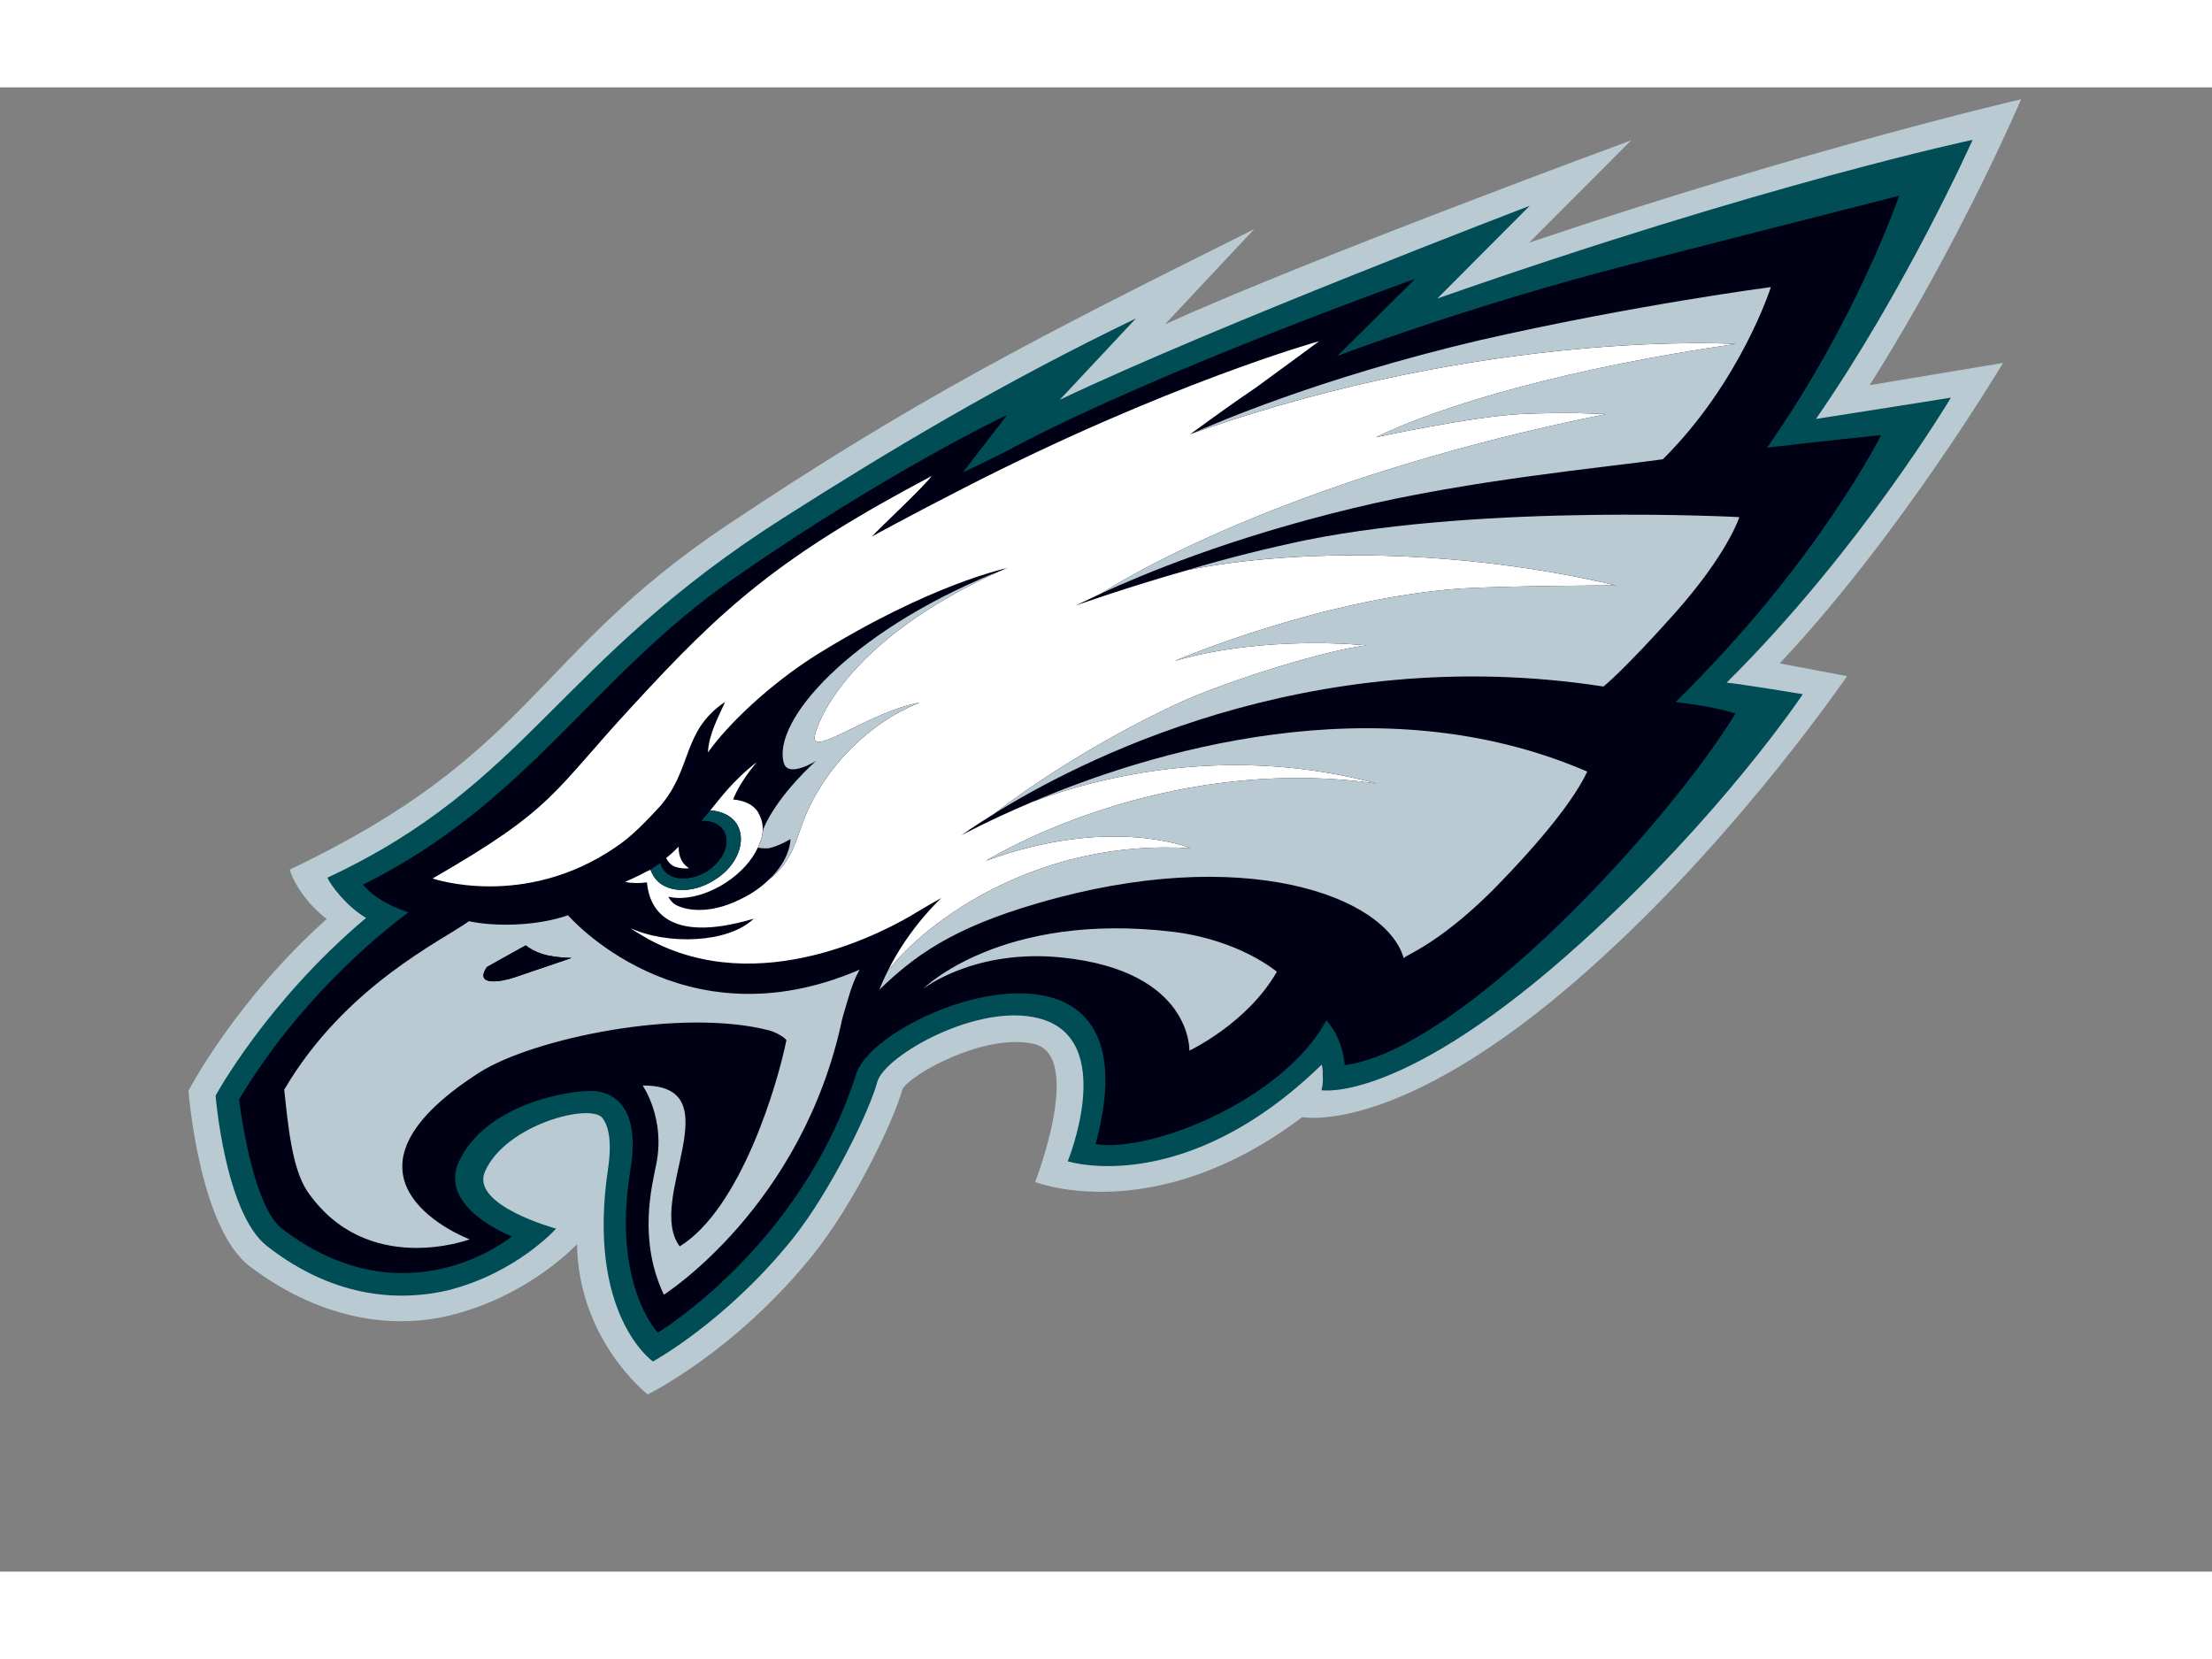 <?xml version="1.0" encoding="utf-8"?>
<svg version="1.1" id="svg2" width="1066.667" height="800" viewBox="409.618 326.335 247.431 166.027" xmlns="http://www.w3.org/2000/svg">
  <rect x="409.618" y="326.335" width="247.431" height="166.027" fill="#808080" stroke="none"/>
  <defs id="defs6">
    <clipPath clipPathUnits="userSpaceOnUse" id="clipPath16">
      <path d="M 0,600 H 800 V 0 H 0 Z" id="path14"/>
    </clipPath>
  </defs>
  <g id="g8" transform="matrix(1.333,0,0,-1.333,0,800)">
    <g id="g10">
      <g id="g12" clip-path="url(#clipPath16)">
        <g id="g18" transform="translate(412.54,343.444)">
          <path d="M 0,0 -7.484,-7.983 C 4.828,-2.414 31.629,7.449 31.629,7.449 l -8.566,-8.588 c 23.486,7.93 41.29,12.035 41.29,12.035 0,0 -5.084,-11.934 -12.711,-23.993 1.476,0.243 11.192,1.865 11.192,1.865 0,0 -8.671,-14.543 -18.744,-25.212 l 5.657,-1.068 c 0,0 -8.746,-12.802 -20.387,-23.451 -16.657,-15.358 -25.329,-13.55 -25.329,-13.55 -12.422,-9.391 -22.416,-5.451 -22.416,-5.451 0,0 4.203,10.782 -0.215,11.615 -4.083,0.843 -10.171,-2.523 -10.915,-3.81 -0.742,-2.695 -4.058,-9.598 -7.474,-13.864 -6.562,-8.191 -13.909,-11.762 -13.909,-11.762 0,0 -5.814,4.514 -5.93,12.608 0,0 -3.917,-4.246 -10.382,-5.907 -4.537,-1.203 -10.724,-0.735 -17.047,4.02 -4.308,3.234 -5.176,14.762 -5.176,14.762 0,0 3.938,7.564 11.597,14.407 -1.732,1.344 -2.786,3.069 -3.094,4.154 20.382,9.678 20.37,17.944 36.543,28.798 C -28.399,-14.246 -18.356,-9.163 0,0" style="fill:#bacad3;fill-opacity:1;fill-rule:nonzero;stroke:none" id="path20"/>
        </g>
        <g id="g22" transform="translate(402.611,335.947)">
          <path d="M 0,0 -6.393,-6.828 C 6.289,-0.77 33.047,9.454 33.047,9.454 L 25.293,1.673 c 27.459,9.624 44.92,13.316 44.92,13.316 0,0 -5.622,-12.569 -13.147,-23.42 3.634,0.556 11.323,1.785 11.323,1.785 0,0 -7.611,-12.809 -18.822,-23.917 1.227,-0.109 6.395,-0.969 6.395,-0.969 0,0 -6.774,-10.168 -18.572,-20.823 -15.042,-13.605 -21.821,-12.408 -21.821,-12.408 0,0 0.17,0.503 0.107,1.287 0.029,0.43 -0.07,0.825 -0.081,0.863 -11.574,-11.252 -21.317,-8.115 -21.317,-8.115 0,0 4.227,10.306 -2.429,12 -5.12,1.331 -12.914,-3.126 -13.546,-5.319 -0.636,-2.416 -3.894,-9.139 -7.077,-13.139 -5.579,-6.972 -11.755,-10.339 -11.755,-10.339 0,0 -5.635,3.91 -3.751,16.284 0.384,2.701 -0.178,3.731 -0.471,4.128 -0.965,1.325 -8.154,-0.518 -9.881,-4.493 -1.207,-2.832 5.977,-4.771 5.977,-4.771 0,0 -3.299,-3.72 -9.082,-5.177 -3.623,-0.85 -9.267,-0.916 -15.189,3.721 -3.505,2.741 -4.304,12.615 -4.304,12.615 0,0 4.275,7.886 12.626,14.91 -1.656,0.998 -2.939,2.708 -3.242,3.38 16.924,7.907 19.156,18.029 38.234,30.175 C -20.742,-11.106 -11.365,-5.482 0,0" style="fill:#004d55;fill-opacity:1;fill-rule:nonzero;stroke:none" id="path24"/>
        </g>
        <g id="g26" transform="translate(447.898,303.767)">
          <path d="m 0,0 c 0.68,-0.094 3.447,-0.429 5.021,-0.98 -5.77,-9.427 -23.1,-28.246 -32.788,-29.498 -0.144,1.617 -0.749,2.89 -1.538,3.757 -3.586,-6.637 -14.714,-11.153 -19.366,-10.383 5.507,20.261 -18.293,11.43 -20.096,5.875 -4.591,-14.454 -16.639,-21.695 -16.639,-21.695 0,0 -3.887,4.026 -2.303,13.651 1.188,7.091 -3.402,6.62 -3.402,6.62 -1.862,0.045 -8.823,-1.145 -11.004,-5.963 -1.741,-3.863 4.463,-6.236 4.463,-6.236 0,0 -8.876,-7.354 -19.32,0.671 -2.549,2.007 -3.574,10.829 -3.574,10.829 4.948,8.248 11.487,13.668 14.207,15.695 -2.892,0.953 -3.795,2.326 -3.795,2.326 13.893,6.919 19.252,17.467 31.069,25.673 13.021,9.065 22.977,13.743 22.977,13.743 l -3.726,-4.829 c 0,0 3.139,1.473 4.484,2.225 12.424,6.519 33.476,14.021 33.476,14.021 l -6.531,-6.471 c 0,0 10.862,4.157 24.578,7.68 7.294,1.881 22.567,5.764 22.567,5.764 0,0 -3.537,-10.366 -11.086,-21.14 4.61,0.557 9.571,1.058 9.571,1.058 C 17.245,22.393 11.963,11.719 0,0" style="fill:#000114;fill-opacity:1;fill-rule:nonzero;stroke:none" id="path28"/>
        </g>
        <g id="g30" transform="translate(391.165,314.728)">
          <path d="m 0,0 c -0.168,-0.074 -0.273,-0.128 -0.449,-0.22 0.145,0.092 0.262,0.151 0.409,0.213 L 0,0" style="fill:#000114;fill-opacity:1;fill-rule:nonzero;stroke:none" id="path32"/>
        </g>
        <g id="g34" transform="translate(390.603,314.524)">
          <path d="M 0,0 C 0.07,-0.022 0.07,-0.022 0.112,-0.017 0.07,-0.022 0.07,-0.022 0,0" style="fill:#000114;fill-opacity:1;fill-rule:nonzero;stroke:none" id="path36"/>
        </g>
        <g id="g38" transform="translate(407.225,291.485)">
          <path d="m 0,0 c 0,0 -6.682,2.807 -17.188,-1.046 0,0 14.427,9.066 32.795,6.479 -11.912,3.19 -22.64,0.839 -28.936,-1.551 -3.708,-1.573 -5.926,-2.791 -5.926,-2.791 0,0 0.934,0.687 2.698,1.778 4.26,3.266 10.14,6.864 15.95,9.507 4.042,1.79 12.098,4.304 15.375,4.646 0,0 -8.43,0.941 -16.137,-1.304 0,0 12.144,5.217 23.981,6.08 3.986,0.233 13.04,0.268 13.04,0.268 -13.089,3.071 -26.651,3.126 -35.906,1.284 -5.236,-1.487 -9.417,-2.979 -9.417,-2.979 0,0 0.755,0.36 2.149,1.02 3.302,2.09 16.952,9.922 42.347,15.042 0,0 -3.224,0.203 -7.204,10e-4 -4.05,-0.207 -12.089,-1.941 -12.089,-1.941 5.81,2.835 16.716,5.901 30.211,7.827 0,0 -20.659,1.327 -45.584,-7.493 -0.234,-0.09 -0.316,-0.161 -0.316,-0.161 0,0 2.59,1.944 5.603,3.989 2.149,1.554 5.317,3.902 5.317,3.902 0,0 -12.796,-3.568 -30.091,-12.466 -4.863,-2.496 -7.443,-3.932 -7.443,-3.932 0.754,0.834 4.203,4.008 5.024,5.085 -12.832,-6.787 -17.508,-11.022 -25.083,-19.263 -6.804,-7.352 -6.483,-8.579 -16.804,-14.516 0,0 7.645,-2.634 15.343,2.615 1.338,0.883 2.569,2.172 3.768,3.471 2.726,3.186 1.803,6.298 5.437,8.736 -0.533,-1.208 -1.369,-2.692 -1.442,-4.241 1.73,2.419 5.134,5.644 8.945,8.084 9.753,6.09 16.222,7.398 16.222,7.398 -0.288,-0.075 -0.48,-0.218 -0.738,-0.293 -13.277,-6.039 -15.413,-13.161 -15.48,-13.921 -0.127,-1.59 4.804,2.212 8.829,2.913 -4.261,-1.681 -7.872,-5.369 -9.61,-9.526 -0.738,-1.759 -0.953,-3.725 -3.077,-5.353 -0.593,-0.575 -1.351,-1.143 -2.4,-1.641 -2.775,-1.372 -4.731,-0.827 -5.402,-0.447 -0.398,0.226 -0.615,0.677 -0.615,0.677 1.352,-0.325 3.204,0.111 4.874,1.21 1.238,0.82 2.156,1.857 2.636,2.905 0.257,0.593 0.781,1.676 0.014,2.986 -0.385,0.631 -1.173,0.981 -2.087,1.057 0.074,0.172 0.489,1.348 1.986,3.131 -1.989,-1.516 -3.233,-3.241 -3.9,-4.045 0.92,-0.06 1.743,-0.42 2.205,-1.114 0.902,-1.402 0.063,-3.57 -1.835,-4.713 -1.916,-1.256 -4.252,-1.097 -5.118,0.292 -0.127,0.217 -0.193,0.347 -0.274,0.558 -0.08,-0.042 -0.209,-0.108 -0.32,-0.151 -0.586,-0.333 -1.803,-0.873 -1.803,-0.873 0.554,-0.127 1.322,-0.118 1.827,-0.035 0.185,-2.024 1.517,-5.265 8.959,-3.054 -2.124,-2.061 -7.231,-2.22 -10.341,-0.787 0.439,-0.307 0.915,-0.595 1.477,-0.911 9.374,-5.122 20.058,0.688 22.658,2.312 0.671,0.392 1.328,0.789 1.965,1.132 0,0 -2.696,-2.442 -4.516,-6.154 C -22.22,-6.088 -12.742,0.85 0,0" style="fill:#ffffff;fill-opacity:1;fill-rule:nonzero;stroke:none" id="path40"/>
        </g>
        <g id="g42" transform="translate(373.062,298.651)">
          <path d="m 0,0 c 0.366,-1.308 2.714,0.171 2.714,0.171 0,0 -3.197,-2.792 -4.433,-5.712 -0.046,-0.172 -0.044,-0.72 -0.463,-1.573 0.337,-0.05 0.661,-0.074 0.914,-0.048 0.835,0.166 1.829,0.766 1.829,0.766 0,0 0.04,-1.683 -1.835,-3.422 2.124,1.63 2.338,3.594 3.076,5.353 1.738,4.157 5.349,7.845 9.61,9.526 C 7.386,4.36 2.456,0.558 2.583,2.148 2.65,2.908 4.786,10.03 18.063,16.069 17.916,16.007 17.612,15.851 17.542,15.873 5.388,10.845 -0.98,3.481 0,0" style="fill:#bacad3;fill-opacity:1;fill-rule:nonzero;stroke:none" id="path44"/>
        </g>
        <g id="g46" transform="translate(367.999,292.984)">
          <path d="m 0,0 c 0.638,-1.006 0.026,-2.521 -1.387,-3.43 -1.408,-0.86 -3.072,-0.799 -3.685,0.218 -0.119,0.147 -0.18,0.322 -0.2,0.504 -0.276,-0.217 -0.584,-0.391 -0.854,-0.588 0.079,-0.211 0.147,-0.341 0.272,-0.557 0.868,-1.389 3.203,-1.549 5.119,-0.293 1.899,1.143 2.737,3.311 1.836,4.712 C 0.639,1.262 -0.186,1.622 -1.104,1.681 -1.325,1.419 -1.587,1.121 -1.849,0.793 -1.036,0.83 -0.348,0.56 0,0" style="fill:#004d55;fill-opacity:1;fill-rule:nonzero;stroke:none" id="path48"/>
        </g>
        <g id="g50" transform="translate(366.613,289.555)">
          <path d="M 0,0 C 1.412,0.908 2.023,2.422 1.387,3.43 1.038,3.989 0.351,4.26 -0.462,4.223 -0.977,3.558 -1.598,2.777 -2.371,2.067 -2.38,1.454 -2.254,0.749 -1.494,0.251 c 0,0 -0.871,-0.093 -1.417,0.249 C -3.208,0.702 -3.364,0.977 -3.414,1.128 -3.584,0.996 -3.74,0.813 -3.886,0.722 -3.865,0.54 -3.805,0.363 -3.686,0.218 -3.073,-0.799 -1.408,-0.86 0,0" style="fill:#000114;fill-opacity:1;fill-rule:nonzero;stroke:none" id="path52"/>
        </g>
        <g id="g54" transform="translate(363.702,290.055)">
          <path d="M 0,0 C 0.546,-0.342 1.416,-0.249 1.416,-0.249 0.656,0.249 0.53,0.954 0.539,1.567 0.219,1.239 -0.13,0.911 -0.503,0.628 -0.454,0.477 -0.298,0.202 0,0" style="fill:#ffffff;fill-opacity:1;fill-rule:nonzero;stroke:none" id="path56"/>
        </g>
        <g id="g58" transform="translate(442.878,313.552)">
          <path d="m 0,0 c 0,0 -9.055,-0.034 -13.041,-0.268 -11.836,-0.864 -23.98,-6.081 -23.98,-6.081 7.706,2.245 16.137,1.306 16.137,1.306 -3.277,-0.343 -11.334,-2.857 -15.376,-4.646 -5.809,-2.643 -11.69,-6.243 -15.949,-9.506 6.825,4.261 26.289,14.548 51.177,10.703 0,0 1.619,1.266 5.929,6.086 4.536,5.084 5.468,8.13 5.468,8.13 0,0 -21.063,1.132 -36.306,-1.919 C -29.226,3.119 -32.772,2.236 -35.906,1.286 -26.651,3.127 -13.089,3.072 0,0" style="fill:#bacad3;fill-opacity:1;fill-rule:nonzero;stroke:none" id="path60"/>
        </g>
        <g id="g62" transform="translate(394.394,286.88)">
          <path d="m 0,0 c 17.191,5.033 29.189,0.614 30.689,-4.616 0,0 0.076,0.053 0.173,0.136 0.686,0.396 3.363,1.631 7.368,5.64 4.182,4.264 6.821,7.642 7.858,9.882 C 28.427,18.677 9.011,12.551 -0.498,8.487 5.798,10.878 16.525,13.229 28.438,10.039 10.07,12.625 -4.358,3.561 -4.358,3.561 6.149,7.412 12.831,4.606 12.831,4.606 0.089,5.456 -9.39,-1.482 -12.616,-5.712 -12.874,-6.216 -13.104,-6.749 -13.314,-7.259 -10.37,-4.435 -7.261,-2.104 0,0" style="fill:#bacad3;fill-opacity:1;fill-rule:nonzero;stroke:none" id="path64"/>
        </g>
        <g id="g66" transform="translate(452.968,333.807)">
          <path d="m 0,0 c -13.495,-1.927 -24.401,-4.992 -30.211,-7.827 0,0 8.039,1.733 12.089,1.941 3.979,0.202 7.204,-0.002 7.204,-0.002 -25.395,-5.119 -39.045,-12.951 -42.348,-15.041 3.374,1.549 10.658,4.627 21.155,7.154 9.837,2.38 21.334,3.438 25.973,4.099 6.543,6.506 9.063,14.447 9.063,14.447 0,0 -11.445,-1.49 -24.479,-4.468 C -35.081,-2.885 -43.85,-6.73 -45.584,-7.493 -20.659,1.327 0,0 0,0" style="fill:#bacad3;fill-opacity:1;fill-rule:nonzero;stroke:none" id="path68"/>
        </g>
        <g id="g70" transform="translate(384.749,279.69)">
          <path d="m 0,0 c 0,0 4.322,3.403 11.689,2.626 10.909,-1.143 10.659,-7.81 10.659,-7.81 0,0 4.866,2.288 7.338,6.62 0,0 -3.081,2.649 -8.676,3.347 C 6.503,6.529 0,0 0,0" style="fill:#bacad3;fill-opacity:1;fill-rule:nonzero;stroke:none" id="path72"/>
        </g>
        <g id="g74" transform="translate(379.425,281.302)">
          <path d="m 0,0 c -0.674,-1.193 -0.975,-2.504 -1.448,-4.084 -3.325,-15.814 -14.978,-23.193 -14.978,-23.193 -2.191,4.621 -0.985,9.173 -0.657,10.867 0.833,3.898 -1.124,6.684 -1.124,6.684 7.692,0.059 0.193,-9.624 3.113,-13.497 5.131,3.183 8.197,13.583 8.946,17.276 0.032,0.135 -0.751,0.651 -1.378,0.831 -7.46,1.961 -19.905,-0.67 -24.369,-3.508 -14.082,-9.018 -0.832,-14.008 -0.832,-14.008 0,0 -8.666,-3.26 -13.662,4.095 -1.268,1.969 -1.586,5.599 -1.895,8.466 5.119,8.719 13.261,12.508 15.502,14.137 1.943,-0.436 5.508,-0.476 8.311,0.497 0,0 9.492,-11.037 24.471,-4.563 m -24.177,0.979 c -2.228,0.065 -3.053,0.484 -3.849,1.052 -1.848,-1.015 -3.257,-1.816 -3.257,-1.816 -1.093,-1.647 1.228,-1.233 2.303,-0.871 0.878,0.304 4.803,1.635 4.803,1.635" style="fill:#bacad3;fill-opacity:1;fill-rule:nonzero;stroke:none" id="path76"/>
        </g>
        <g id="g78" transform="translate(348.141,281.516)">
          <path d="M 0,0 C -1.093,-1.646 1.229,-1.231 2.303,-0.87 3.183,-0.565 7.107,0.765 7.107,0.765 4.879,0.83 4.054,1.249 3.258,1.817 1.41,0.802 0,0 0,0" style="fill:#000114;fill-opacity:1;fill-rule:nonzero;stroke:none" id="path80"/>
        </g>
      </g>
    </g>
  </g>
</svg>
